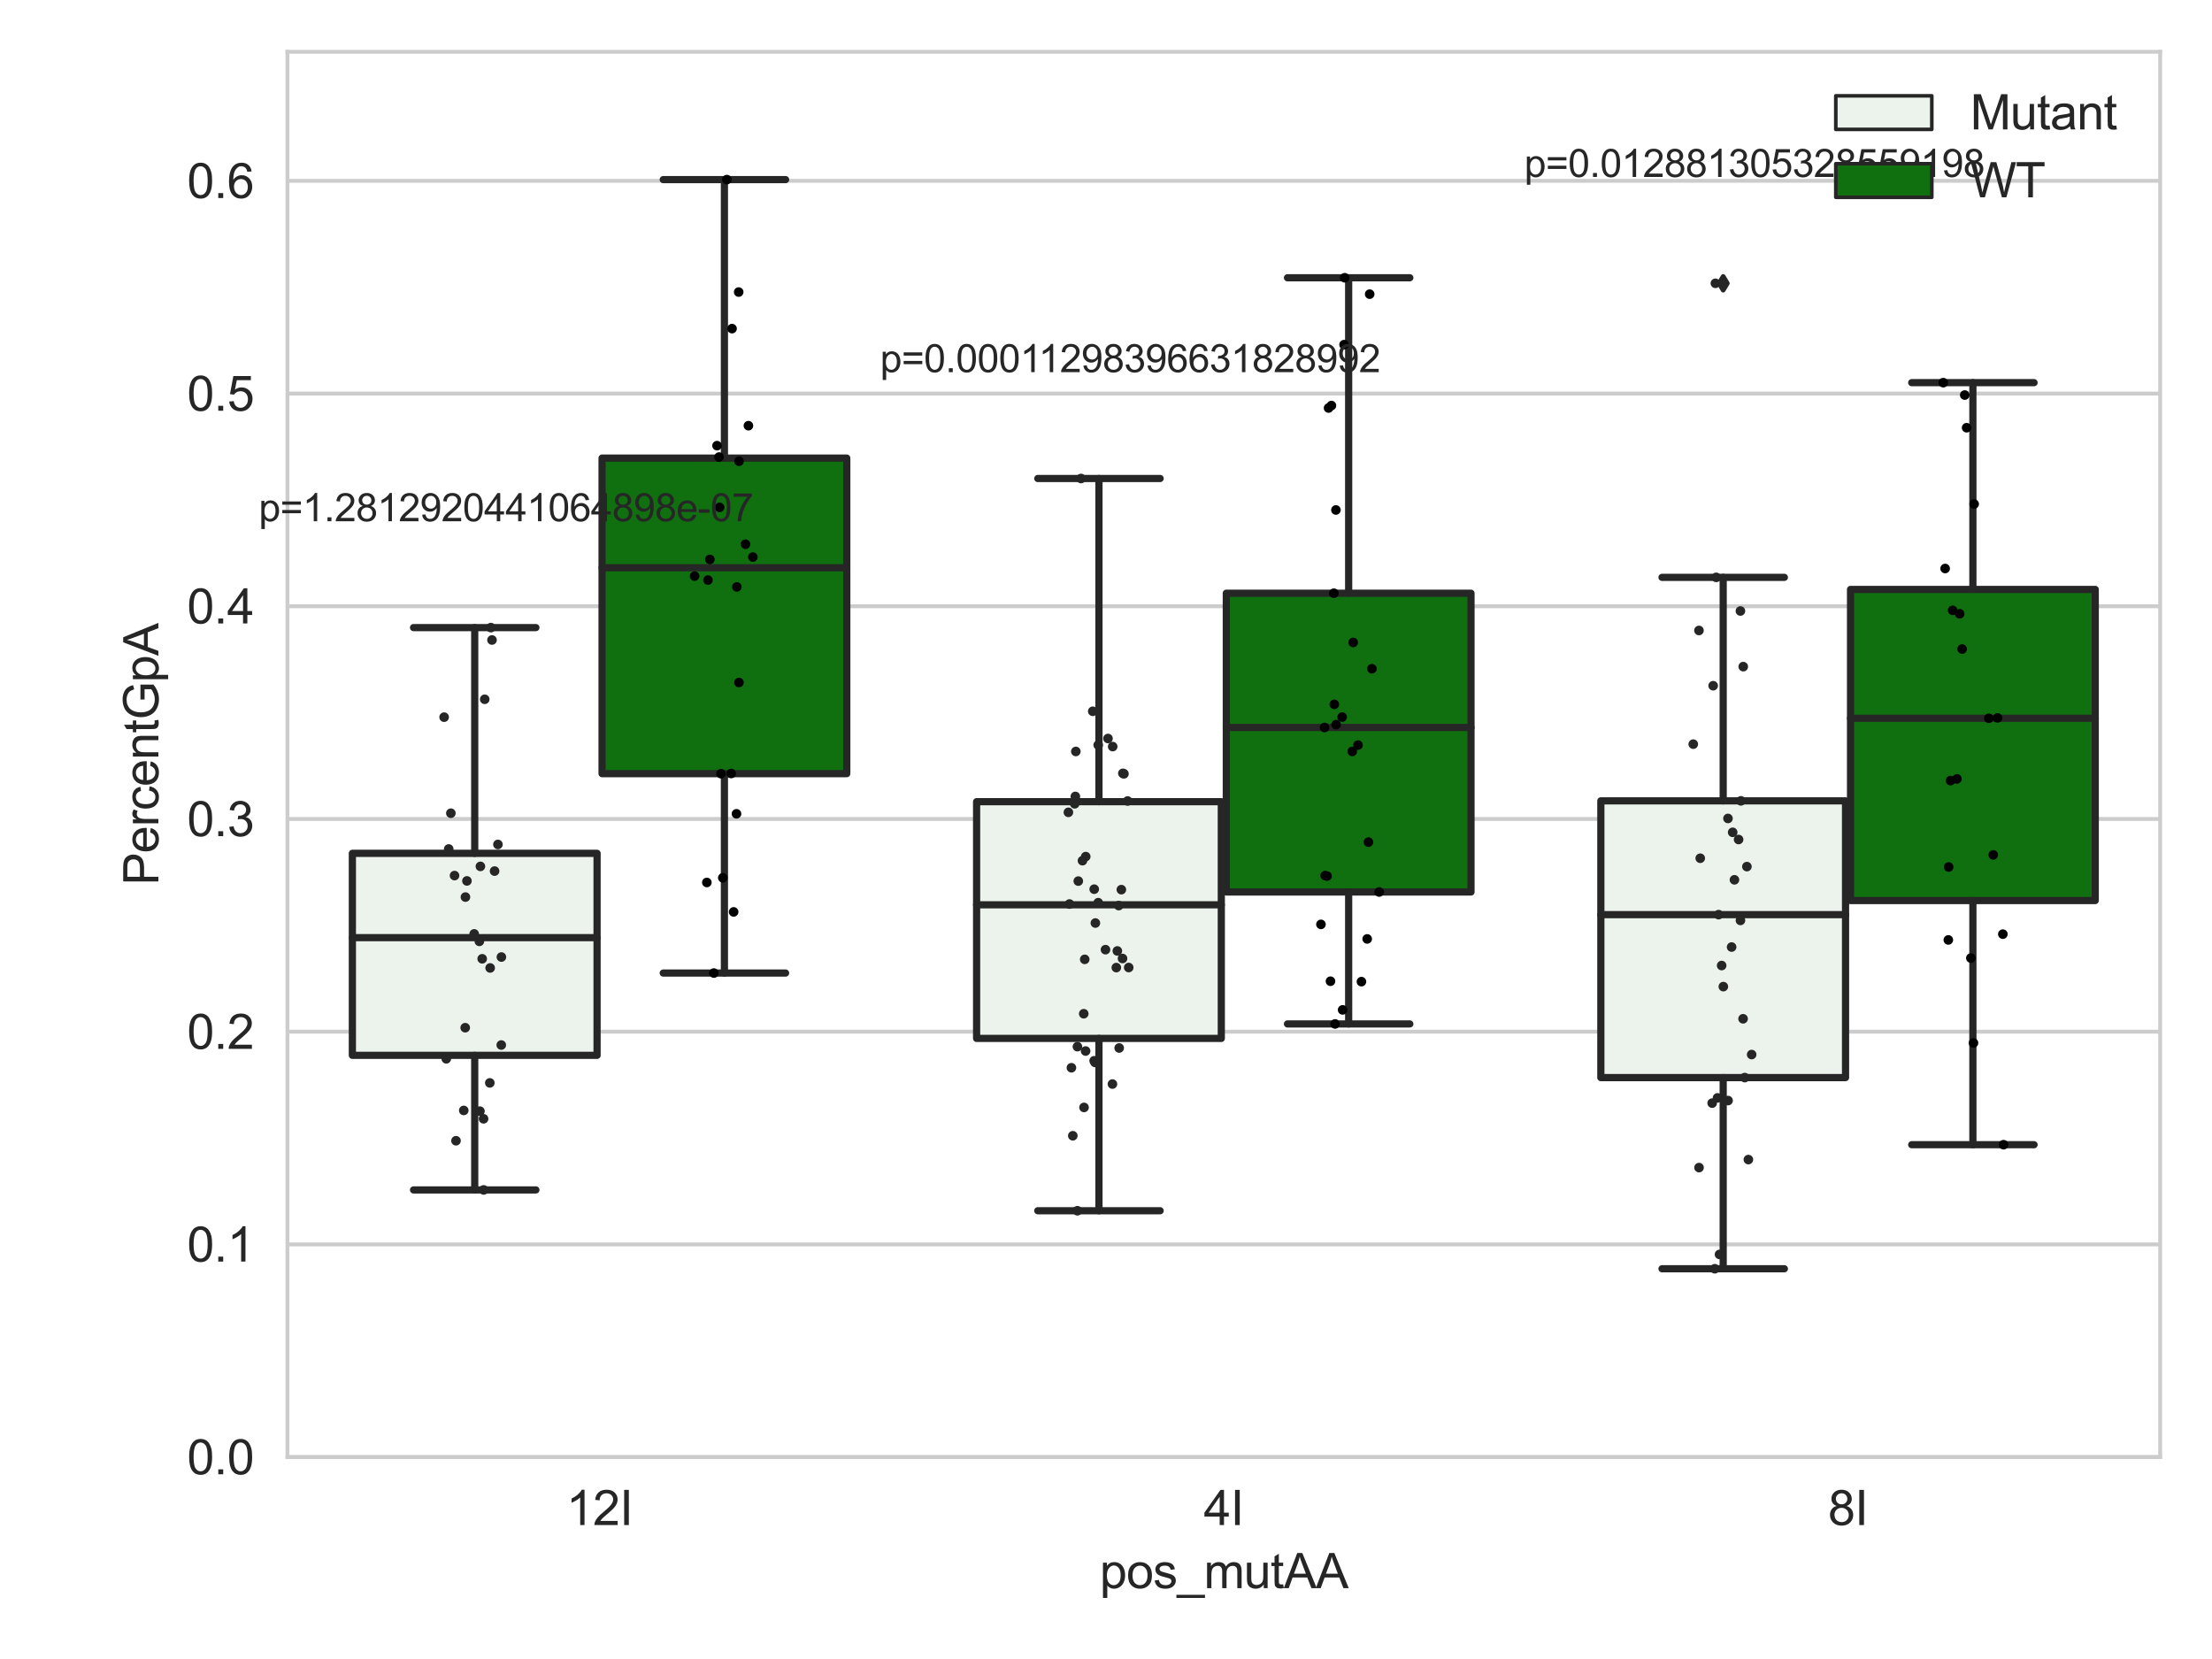 <?xml version="1.0" encoding="utf-8" standalone="no"?>
<!DOCTYPE svg PUBLIC "-//W3C//DTD SVG 1.1//EN"
  "http://www.w3.org/Graphics/SVG/1.1/DTD/svg11.dtd">
<svg xmlns:xlink="http://www.w3.org/1999/xlink" width="460.8pt" height="345.6pt" viewBox="0 0 460.8 345.6" xmlns="http://www.w3.org/2000/svg" version="1.1">
 <defs>
  <style type="text/css">*{stroke-linejoin: round; stroke-linecap: butt}</style>
 </defs>
 <g id="figure_1">
  <g id="patch_1">
   <path d="M 0 345.6 
L 460.8 345.6 
L 460.8 0 
L 0 0 
z
" style="fill: #ffffff"/>
  </g>
  <g id="axes_1">
   <g id="patch_2">
    <path d="M 59.881 303.539 
L 450 303.539 
L 450 10.8 
L 59.881 10.8 
z
" style="fill: #ffffff"/>
   </g>
   <g id="matplotlib.axis_1">
    <g id="xtick_1">
     <g id="text_1">
      <!-- 12I -->
      <g style="fill: #262626" transform="translate(117.951 317.697)scale(0.1 -0.1)">
       <defs>
        <path id="ArialMT-31" d="M 2384 0 
L 1822 0 
L 1822 3584 
Q 1619 3391 1289 3197 
Q 959 3003 697 2906 
L 697 3450 
Q 1169 3672 1522 3987 
Q 1875 4303 2022 4600 
L 2384 4600 
L 2384 0 
z
" transform="scale(0.016)"/>
        <path id="ArialMT-32" d="M 3222 541 
L 3222 0 
L 194 0 
Q 188 203 259 391 
Q 375 700 629 1000 
Q 884 1300 1366 1694 
Q 2113 2306 2375 2664 
Q 2638 3022 2638 3341 
Q 2638 3675 2398 3904 
Q 2159 4134 1775 4134 
Q 1369 4134 1125 3890 
Q 881 3647 878 3216 
L 300 3275 
Q 359 3922 746 4261 
Q 1134 4600 1788 4600 
Q 2447 4600 2831 4234 
Q 3216 3869 3216 3328 
Q 3216 3053 3103 2787 
Q 2991 2522 2730 2228 
Q 2469 1934 1863 1422 
Q 1356 997 1212 845 
Q 1069 694 975 541 
L 3222 541 
z
" transform="scale(0.016)"/>
        <path id="ArialMT-49" d="M 597 0 
L 597 4581 
L 1203 4581 
L 1203 0 
L 597 0 
z
" transform="scale(0.016)"/>
       </defs>
       <use xlink:href="#ArialMT-31"/>
       <use xlink:href="#ArialMT-32" x="55.615"/>
       <use xlink:href="#ArialMT-49" x="111.23"/>
      </g>
     </g>
    </g>
    <g id="xtick_2">
     <g id="text_2">
      <!-- 4I -->
      <g style="fill: #262626" transform="translate(250.771 317.697)scale(0.1 -0.1)">
       <defs>
        <path id="ArialMT-34" d="M 2069 0 
L 2069 1097 
L 81 1097 
L 81 1613 
L 2172 4581 
L 2631 4581 
L 2631 1613 
L 3250 1613 
L 3250 1097 
L 2631 1097 
L 2631 0 
L 2069 0 
z
M 2069 1613 
L 2069 3678 
L 634 1613 
L 2069 1613 
z
" transform="scale(0.016)"/>
       </defs>
       <use xlink:href="#ArialMT-34"/>
       <use xlink:href="#ArialMT-49" x="55.615"/>
      </g>
     </g>
    </g>
    <g id="xtick_3">
     <g id="text_3">
      <!-- 8I -->
      <g style="fill: #262626" transform="translate(380.811 317.697)scale(0.1 -0.1)">
       <defs>
        <path id="ArialMT-38" d="M 1131 2484 
Q 781 2613 612 2850 
Q 444 3088 444 3419 
Q 444 3919 803 4259 
Q 1163 4600 1759 4600 
Q 2359 4600 2725 4251 
Q 3091 3903 3091 3403 
Q 3091 3084 2923 2848 
Q 2756 2613 2416 2484 
Q 2838 2347 3058 2040 
Q 3278 1734 3278 1309 
Q 3278 722 2862 322 
Q 2447 -78 1769 -78 
Q 1091 -78 675 323 
Q 259 725 259 1325 
Q 259 1772 486 2073 
Q 713 2375 1131 2484 
z
M 1019 3438 
Q 1019 3113 1228 2906 
Q 1438 2700 1772 2700 
Q 2097 2700 2305 2904 
Q 2513 3109 2513 3406 
Q 2513 3716 2298 3927 
Q 2084 4138 1766 4138 
Q 1444 4138 1231 3931 
Q 1019 3725 1019 3438 
z
M 838 1322 
Q 838 1081 952 856 
Q 1066 631 1291 507 
Q 1516 384 1775 384 
Q 2178 384 2440 643 
Q 2703 903 2703 1303 
Q 2703 1709 2433 1975 
Q 2163 2241 1756 2241 
Q 1359 2241 1098 1978 
Q 838 1716 838 1322 
z
" transform="scale(0.016)"/>
       </defs>
       <use xlink:href="#ArialMT-38"/>
       <use xlink:href="#ArialMT-49" x="55.615"/>
      </g>
     </g>
    </g>
    <g id="text_4">
     <!-- pos_mutAA -->
     <g style="fill: #262626" transform="translate(229.095 330.842)scale(0.1 -0.1)">
      <defs>
       <path id="ArialMT-70" d="M 422 -1272 
L 422 3319 
L 934 3319 
L 934 2888 
Q 1116 3141 1344 3267 
Q 1572 3394 1897 3394 
Q 2322 3394 2647 3175 
Q 2972 2956 3137 2557 
Q 3303 2159 3303 1684 
Q 3303 1175 3120 767 
Q 2938 359 2589 142 
Q 2241 -75 1856 -75 
Q 1575 -75 1351 44 
Q 1128 163 984 344 
L 984 -1272 
L 422 -1272 
z
M 931 1641 
Q 931 1000 1190 694 
Q 1450 388 1819 388 
Q 2194 388 2461 705 
Q 2728 1022 2728 1688 
Q 2728 2322 2467 2637 
Q 2206 2953 1844 2953 
Q 1484 2953 1207 2617 
Q 931 2281 931 1641 
z
" transform="scale(0.016)"/>
       <path id="ArialMT-6f" d="M 213 1659 
Q 213 2581 725 3025 
Q 1153 3394 1769 3394 
Q 2453 3394 2887 2945 
Q 3322 2497 3322 1706 
Q 3322 1066 3130 698 
Q 2938 331 2570 128 
Q 2203 -75 1769 -75 
Q 1072 -75 642 372 
Q 213 819 213 1659 
z
M 791 1659 
Q 791 1022 1069 705 
Q 1347 388 1769 388 
Q 2188 388 2466 706 
Q 2744 1025 2744 1678 
Q 2744 2294 2464 2611 
Q 2184 2928 1769 2928 
Q 1347 2928 1069 2612 
Q 791 2297 791 1659 
z
" transform="scale(0.016)"/>
       <path id="ArialMT-73" d="M 197 991 
L 753 1078 
Q 800 744 1014 566 
Q 1228 388 1613 388 
Q 2000 388 2187 545 
Q 2375 703 2375 916 
Q 2375 1106 2209 1216 
Q 2094 1291 1634 1406 
Q 1016 1563 777 1677 
Q 538 1791 414 1992 
Q 291 2194 291 2438 
Q 291 2659 392 2848 
Q 494 3038 669 3163 
Q 800 3259 1026 3326 
Q 1253 3394 1513 3394 
Q 1903 3394 2198 3281 
Q 2494 3169 2634 2976 
Q 2775 2784 2828 2463 
L 2278 2388 
Q 2241 2644 2061 2787 
Q 1881 2931 1553 2931 
Q 1166 2931 1000 2803 
Q 834 2675 834 2503 
Q 834 2394 903 2306 
Q 972 2216 1119 2156 
Q 1203 2125 1616 2013 
Q 2213 1853 2448 1751 
Q 2684 1650 2818 1456 
Q 2953 1263 2953 975 
Q 2953 694 2789 445 
Q 2625 197 2315 61 
Q 2006 -75 1616 -75 
Q 969 -75 630 194 
Q 291 463 197 991 
z
" transform="scale(0.016)"/>
       <path id="ArialMT-5f" d="M -97 -1272 
L -97 -866 
L 3631 -866 
L 3631 -1272 
L -97 -1272 
z
" transform="scale(0.016)"/>
       <path id="ArialMT-6d" d="M 422 0 
L 422 3319 
L 925 3319 
L 925 2853 
Q 1081 3097 1340 3245 
Q 1600 3394 1931 3394 
Q 2300 3394 2536 3241 
Q 2772 3088 2869 2813 
Q 3263 3394 3894 3394 
Q 4388 3394 4653 3120 
Q 4919 2847 4919 2278 
L 4919 0 
L 4359 0 
L 4359 2091 
Q 4359 2428 4304 2576 
Q 4250 2725 4106 2815 
Q 3963 2906 3769 2906 
Q 3419 2906 3187 2673 
Q 2956 2441 2956 1928 
L 2956 0 
L 2394 0 
L 2394 2156 
Q 2394 2531 2256 2718 
Q 2119 2906 1806 2906 
Q 1569 2906 1367 2781 
Q 1166 2656 1075 2415 
Q 984 2175 984 1722 
L 984 0 
L 422 0 
z
" transform="scale(0.016)"/>
       <path id="ArialMT-75" d="M 2597 0 
L 2597 488 
Q 2209 -75 1544 -75 
Q 1250 -75 995 37 
Q 741 150 617 320 
Q 494 491 444 738 
Q 409 903 409 1263 
L 409 3319 
L 972 3319 
L 972 1478 
Q 972 1038 1006 884 
Q 1059 663 1231 536 
Q 1403 409 1656 409 
Q 1909 409 2131 539 
Q 2353 669 2445 892 
Q 2538 1116 2538 1541 
L 2538 3319 
L 3100 3319 
L 3100 0 
L 2597 0 
z
" transform="scale(0.016)"/>
       <path id="ArialMT-74" d="M 1650 503 
L 1731 6 
Q 1494 -44 1306 -44 
Q 1000 -44 831 53 
Q 663 150 594 308 
Q 525 466 525 972 
L 525 2881 
L 113 2881 
L 113 3319 
L 525 3319 
L 525 4141 
L 1084 4478 
L 1084 3319 
L 1650 3319 
L 1650 2881 
L 1084 2881 
L 1084 941 
Q 1084 700 1114 631 
Q 1144 563 1211 522 
Q 1278 481 1403 481 
Q 1497 481 1650 503 
z
" transform="scale(0.016)"/>
       <path id="ArialMT-41" d="M -9 0 
L 1750 4581 
L 2403 4581 
L 4278 0 
L 3588 0 
L 3053 1388 
L 1138 1388 
L 634 0 
L -9 0 
z
M 1313 1881 
L 2866 1881 
L 2388 3150 
Q 2169 3728 2063 4100 
Q 1975 3659 1816 3225 
L 1313 1881 
z
" transform="scale(0.016)"/>
      </defs>
      <use xlink:href="#ArialMT-70"/>
      <use xlink:href="#ArialMT-6f" x="55.615"/>
      <use xlink:href="#ArialMT-73" x="111.23"/>
      <use xlink:href="#ArialMT-5f" x="161.23"/>
      <use xlink:href="#ArialMT-6d" x="216.846"/>
      <use xlink:href="#ArialMT-75" x="300.146"/>
      <use xlink:href="#ArialMT-74" x="355.762"/>
      <use xlink:href="#ArialMT-41" x="383.545"/>
      <use xlink:href="#ArialMT-41" x="450.244"/>
     </g>
    </g>
   </g>
   <g id="matplotlib.axis_2">
    <g id="ytick_1">
     <g id="line2d_1">
      <path d="M 59.881 303.539 
L 450 303.539 
" clip-path="url(#pcda2662ccc)" style="fill: none; stroke: #cccccc; stroke-width: 0.8; stroke-linecap: round"/>
     </g>
     <g id="text_5">
      <!-- 0.0 -->
      <g style="fill: #262626" transform="translate(38.981 307.118)scale(0.1 -0.1)">
       <defs>
        <path id="ArialMT-30" d="M 266 2259 
Q 266 3072 433 3567 
Q 600 4063 929 4331 
Q 1259 4600 1759 4600 
Q 2128 4600 2406 4451 
Q 2684 4303 2865 4023 
Q 3047 3744 3150 3342 
Q 3253 2941 3253 2259 
Q 3253 1453 3087 958 
Q 2922 463 2592 192 
Q 2263 -78 1759 -78 
Q 1097 -78 719 397 
Q 266 969 266 2259 
z
M 844 2259 
Q 844 1131 1108 757 
Q 1372 384 1759 384 
Q 2147 384 2411 759 
Q 2675 1134 2675 2259 
Q 2675 3391 2411 3762 
Q 2147 4134 1753 4134 
Q 1366 4134 1134 3806 
Q 844 3388 844 2259 
z
" transform="scale(0.016)"/>
        <path id="ArialMT-2e" d="M 581 0 
L 581 641 
L 1222 641 
L 1222 0 
L 581 0 
z
" transform="scale(0.016)"/>
       </defs>
       <use xlink:href="#ArialMT-30"/>
       <use xlink:href="#ArialMT-2e" x="55.615"/>
       <use xlink:href="#ArialMT-30" x="83.398"/>
      </g>
     </g>
    </g>
    <g id="ytick_2">
     <g id="line2d_2">
      <path d="M 59.881 259.228 
L 450 259.228 
" clip-path="url(#pcda2662ccc)" style="fill: none; stroke: #cccccc; stroke-width: 0.8; stroke-linecap: round"/>
     </g>
     <g id="text_6">
      <!-- 0.1 -->
      <g style="fill: #262626" transform="translate(38.981 262.807)scale(0.1 -0.1)">
       <use xlink:href="#ArialMT-30"/>
       <use xlink:href="#ArialMT-2e" x="55.615"/>
       <use xlink:href="#ArialMT-31" x="83.398"/>
      </g>
     </g>
    </g>
    <g id="ytick_3">
     <g id="line2d_3">
      <path d="M 59.881 214.917 
L 450 214.917 
" clip-path="url(#pcda2662ccc)" style="fill: none; stroke: #cccccc; stroke-width: 0.8; stroke-linecap: round"/>
     </g>
     <g id="text_7">
      <!-- 0.2 -->
      <g style="fill: #262626" transform="translate(38.981 218.496)scale(0.1 -0.1)">
       <use xlink:href="#ArialMT-30"/>
       <use xlink:href="#ArialMT-2e" x="55.615"/>
       <use xlink:href="#ArialMT-32" x="83.398"/>
      </g>
     </g>
    </g>
    <g id="ytick_4">
     <g id="line2d_4">
      <path d="M 59.881 170.606 
L 450 170.606 
" clip-path="url(#pcda2662ccc)" style="fill: none; stroke: #cccccc; stroke-width: 0.8; stroke-linecap: round"/>
     </g>
     <g id="text_8">
      <!-- 0.3 -->
      <g style="fill: #262626" transform="translate(38.981 174.185)scale(0.1 -0.1)">
       <defs>
        <path id="ArialMT-33" d="M 269 1209 
L 831 1284 
Q 928 806 1161 595 
Q 1394 384 1728 384 
Q 2125 384 2398 659 
Q 2672 934 2672 1341 
Q 2672 1728 2419 1979 
Q 2166 2231 1775 2231 
Q 1616 2231 1378 2169 
L 1441 2663 
Q 1497 2656 1531 2656 
Q 1891 2656 2178 2843 
Q 2466 3031 2466 3422 
Q 2466 3731 2256 3934 
Q 2047 4138 1716 4138 
Q 1388 4138 1169 3931 
Q 950 3725 888 3313 
L 325 3413 
Q 428 3978 793 4289 
Q 1159 4600 1703 4600 
Q 2078 4600 2393 4439 
Q 2709 4278 2876 4000 
Q 3044 3722 3044 3409 
Q 3044 3113 2884 2869 
Q 2725 2625 2413 2481 
Q 2819 2388 3044 2092 
Q 3269 1797 3269 1353 
Q 3269 753 2831 336 
Q 2394 -81 1725 -81 
Q 1122 -81 723 278 
Q 325 638 269 1209 
z
" transform="scale(0.016)"/>
       </defs>
       <use xlink:href="#ArialMT-30"/>
       <use xlink:href="#ArialMT-2e" x="55.615"/>
       <use xlink:href="#ArialMT-33" x="83.398"/>
      </g>
     </g>
    </g>
    <g id="ytick_5">
     <g id="line2d_5">
      <path d="M 59.881 126.296 
L 450 126.296 
" clip-path="url(#pcda2662ccc)" style="fill: none; stroke: #cccccc; stroke-width: 0.8; stroke-linecap: round"/>
     </g>
     <g id="text_9">
      <!-- 0.4 -->
      <g style="fill: #262626" transform="translate(38.981 129.875)scale(0.1 -0.1)">
       <use xlink:href="#ArialMT-30"/>
       <use xlink:href="#ArialMT-2e" x="55.615"/>
       <use xlink:href="#ArialMT-34" x="83.398"/>
      </g>
     </g>
    </g>
    <g id="ytick_6">
     <g id="line2d_6">
      <path d="M 59.881 81.985 
L 450 81.985 
" clip-path="url(#pcda2662ccc)" style="fill: none; stroke: #cccccc; stroke-width: 0.8; stroke-linecap: round"/>
     </g>
     <g id="text_10">
      <!-- 0.5 -->
      <g style="fill: #262626" transform="translate(38.981 85.564)scale(0.1 -0.1)">
       <defs>
        <path id="ArialMT-35" d="M 266 1200 
L 856 1250 
Q 922 819 1161 601 
Q 1400 384 1738 384 
Q 2144 384 2425 690 
Q 2706 997 2706 1503 
Q 2706 1984 2436 2262 
Q 2166 2541 1728 2541 
Q 1456 2541 1237 2417 
Q 1019 2294 894 2097 
L 366 2166 
L 809 4519 
L 3088 4519 
L 3088 3981 
L 1259 3981 
L 1013 2750 
Q 1425 3038 1878 3038 
Q 2478 3038 2890 2622 
Q 3303 2206 3303 1553 
Q 3303 931 2941 478 
Q 2500 -78 1738 -78 
Q 1113 -78 717 272 
Q 322 622 266 1200 
z
" transform="scale(0.016)"/>
       </defs>
       <use xlink:href="#ArialMT-30"/>
       <use xlink:href="#ArialMT-2e" x="55.615"/>
       <use xlink:href="#ArialMT-35" x="83.398"/>
      </g>
     </g>
    </g>
    <g id="ytick_7">
     <g id="line2d_7">
      <path d="M 59.881 37.674 
L 450 37.674 
" clip-path="url(#pcda2662ccc)" style="fill: none; stroke: #cccccc; stroke-width: 0.8; stroke-linecap: round"/>
     </g>
     <g id="text_11">
      <!-- 0.6 -->
      <g style="fill: #262626" transform="translate(38.981 41.253)scale(0.1 -0.1)">
       <defs>
        <path id="ArialMT-36" d="M 3184 3459 
L 2625 3416 
Q 2550 3747 2413 3897 
Q 2184 4138 1850 4138 
Q 1581 4138 1378 3988 
Q 1113 3794 959 3422 
Q 806 3050 800 2363 
Q 1003 2672 1297 2822 
Q 1591 2972 1913 2972 
Q 2475 2972 2870 2558 
Q 3266 2144 3266 1488 
Q 3266 1056 3080 686 
Q 2894 316 2569 119 
Q 2244 -78 1831 -78 
Q 1128 -78 684 439 
Q 241 956 241 2144 
Q 241 3472 731 4075 
Q 1159 4600 1884 4600 
Q 2425 4600 2770 4297 
Q 3116 3994 3184 3459 
z
M 888 1484 
Q 888 1194 1011 928 
Q 1134 663 1356 523 
Q 1578 384 1822 384 
Q 2178 384 2434 671 
Q 2691 959 2691 1453 
Q 2691 1928 2437 2201 
Q 2184 2475 1800 2475 
Q 1419 2475 1153 2201 
Q 888 1928 888 1484 
z
" transform="scale(0.016)"/>
       </defs>
       <use xlink:href="#ArialMT-30"/>
       <use xlink:href="#ArialMT-2e" x="55.615"/>
       <use xlink:href="#ArialMT-36" x="83.398"/>
      </g>
     </g>
    </g>
    <g id="text_12">
     <!-- PercentGpA -->
     <g style="fill: #262626" transform="translate(32.994 184.405)rotate(-90)scale(0.1 -0.1)">
      <defs>
       <path id="ArialMT-50" d="M 494 0 
L 494 4581 
L 2222 4581 
Q 2678 4581 2919 4538 
Q 3256 4481 3484 4323 
Q 3713 4166 3852 3881 
Q 3991 3597 3991 3256 
Q 3991 2672 3619 2267 
Q 3247 1863 2275 1863 
L 1100 1863 
L 1100 0 
L 494 0 
z
M 1100 2403 
L 2284 2403 
Q 2872 2403 3119 2622 
Q 3366 2841 3366 3238 
Q 3366 3525 3220 3729 
Q 3075 3934 2838 4000 
Q 2684 4041 2272 4041 
L 1100 4041 
L 1100 2403 
z
" transform="scale(0.016)"/>
       <path id="ArialMT-65" d="M 2694 1069 
L 3275 997 
Q 3138 488 2766 206 
Q 2394 -75 1816 -75 
Q 1088 -75 661 373 
Q 234 822 234 1631 
Q 234 2469 665 2931 
Q 1097 3394 1784 3394 
Q 2450 3394 2872 2941 
Q 3294 2488 3294 1666 
Q 3294 1616 3291 1516 
L 816 1516 
Q 847 969 1125 678 
Q 1403 388 1819 388 
Q 2128 388 2347 550 
Q 2566 713 2694 1069 
z
M 847 1978 
L 2700 1978 
Q 2663 2397 2488 2606 
Q 2219 2931 1791 2931 
Q 1403 2931 1139 2672 
Q 875 2413 847 1978 
z
" transform="scale(0.016)"/>
       <path id="ArialMT-72" d="M 416 0 
L 416 3319 
L 922 3319 
L 922 2816 
Q 1116 3169 1280 3281 
Q 1444 3394 1641 3394 
Q 1925 3394 2219 3213 
L 2025 2691 
Q 1819 2813 1613 2813 
Q 1428 2813 1281 2702 
Q 1134 2591 1072 2394 
Q 978 2094 978 1738 
L 978 0 
L 416 0 
z
" transform="scale(0.016)"/>
       <path id="ArialMT-63" d="M 2588 1216 
L 3141 1144 
Q 3050 572 2676 248 
Q 2303 -75 1759 -75 
Q 1078 -75 664 370 
Q 250 816 250 1647 
Q 250 2184 428 2587 
Q 606 2991 970 3192 
Q 1334 3394 1763 3394 
Q 2303 3394 2647 3120 
Q 2991 2847 3088 2344 
L 2541 2259 
Q 2463 2594 2264 2762 
Q 2066 2931 1784 2931 
Q 1359 2931 1093 2626 
Q 828 2322 828 1663 
Q 828 994 1084 691 
Q 1341 388 1753 388 
Q 2084 388 2306 591 
Q 2528 794 2588 1216 
z
" transform="scale(0.016)"/>
       <path id="ArialMT-6e" d="M 422 0 
L 422 3319 
L 928 3319 
L 928 2847 
Q 1294 3394 1984 3394 
Q 2284 3394 2536 3286 
Q 2788 3178 2913 3003 
Q 3038 2828 3088 2588 
Q 3119 2431 3119 2041 
L 3119 0 
L 2556 0 
L 2556 2019 
Q 2556 2363 2490 2533 
Q 2425 2703 2258 2804 
Q 2091 2906 1866 2906 
Q 1506 2906 1245 2678 
Q 984 2450 984 1813 
L 984 0 
L 422 0 
z
" transform="scale(0.016)"/>
       <path id="ArialMT-47" d="M 2638 1797 
L 2638 2334 
L 4578 2338 
L 4578 638 
Q 4131 281 3656 101 
Q 3181 -78 2681 -78 
Q 2006 -78 1454 211 
Q 903 500 622 1047 
Q 341 1594 341 2269 
Q 341 2938 620 3517 
Q 900 4097 1425 4378 
Q 1950 4659 2634 4659 
Q 3131 4659 3532 4498 
Q 3934 4338 4162 4050 
Q 4391 3763 4509 3300 
L 3963 3150 
Q 3859 3500 3706 3700 
Q 3553 3900 3268 4020 
Q 2984 4141 2638 4141 
Q 2222 4141 1919 4014 
Q 1616 3888 1430 3681 
Q 1244 3475 1141 3228 
Q 966 2803 966 2306 
Q 966 1694 1177 1281 
Q 1388 869 1791 669 
Q 2194 469 2647 469 
Q 3041 469 3416 620 
Q 3791 772 3984 944 
L 3984 1797 
L 2638 1797 
z
" transform="scale(0.016)"/>
      </defs>
      <use xlink:href="#ArialMT-50"/>
      <use xlink:href="#ArialMT-65" x="66.699"/>
      <use xlink:href="#ArialMT-72" x="122.314"/>
      <use xlink:href="#ArialMT-63" x="155.615"/>
      <use xlink:href="#ArialMT-65" x="205.615"/>
      <use xlink:href="#ArialMT-6e" x="261.23"/>
      <use xlink:href="#ArialMT-74" x="316.846"/>
      <use xlink:href="#ArialMT-47" x="344.629"/>
      <use xlink:href="#ArialMT-70" x="422.412"/>
      <use xlink:href="#ArialMT-41" x="478.027"/>
     </g>
    </g>
   </g>
   <g id="patch_3">
    <path d="M 73.405 219.849 
L 124.381 219.849 
L 124.381 177.764 
L 73.405 177.764 
L 73.405 219.849 
z
" clip-path="url(#pcda2662ccc)" style="fill: #ecf2ec; stroke: #262626; stroke-width: 1.5; stroke-linejoin: miter"/>
   </g>
   <g id="patch_4">
    <path d="M 125.421 161.164 
L 176.397 161.164 
L 176.397 95.43 
L 125.421 95.43 
L 125.421 161.164 
z
" clip-path="url(#pcda2662ccc)" style="fill: #107010; stroke: #262626; stroke-width: 1.5; stroke-linejoin: miter"/>
   </g>
   <g id="patch_5">
    <path d="M 203.445 216.323 
L 254.42 216.323 
L 254.42 167.005 
L 203.445 167.005 
L 203.445 216.323 
z
" clip-path="url(#pcda2662ccc)" style="fill: #ecf2ec; stroke: #262626; stroke-width: 1.5; stroke-linejoin: miter"/>
   </g>
   <g id="patch_6">
    <path d="M 255.461 185.82 
L 306.436 185.82 
L 306.436 123.577 
L 255.461 123.577 
L 255.461 185.82 
z
" clip-path="url(#pcda2662ccc)" style="fill: #107010; stroke: #262626; stroke-width: 1.5; stroke-linejoin: miter"/>
   </g>
   <g id="patch_7">
    <path d="M 333.485 224.483 
L 384.46 224.483 
L 384.46 166.832 
L 333.485 166.832 
L 333.485 224.483 
z
" clip-path="url(#pcda2662ccc)" style="fill: #ecf2ec; stroke: #262626; stroke-width: 1.5; stroke-linejoin: miter"/>
   </g>
   <g id="patch_8">
    <path d="M 385.5 187.606 
L 436.476 187.606 
L 436.476 122.79 
L 385.5 122.79 
L 385.5 187.606 
z
" clip-path="url(#pcda2662ccc)" style="fill: #107010; stroke: #262626; stroke-width: 1.5; stroke-linejoin: miter"/>
   </g>
   <g id="patch_9">
    <path d="M 124.901 303.539 
L 124.901 303.539 
L 124.901 303.539 
L 124.901 303.539 
z
" clip-path="url(#pcda2662ccc)" style="fill: #ecf2ec; stroke: #262626; stroke-width: 0.75; stroke-linejoin: miter"/>
   </g>
   <g id="patch_10">
    <path d="M 124.901 303.539 
L 124.901 303.539 
L 124.901 303.539 
L 124.901 303.539 
z
" clip-path="url(#pcda2662ccc)" style="fill: #107010; stroke: #262626; stroke-width: 0.75; stroke-linejoin: miter"/>
   </g>
   <g id="PathCollection_1"/>
   <g id="PathCollection_2"/>
   <g id="line2d_8">
    <path d="M 98.893 219.849 
L 98.893 247.881 
" clip-path="url(#pcda2662ccc)" style="fill: none; stroke: #262626; stroke-width: 1.5; stroke-linecap: round"/>
   </g>
   <g id="line2d_9">
    <path d="M 98.893 177.764 
L 98.893 130.74 
" clip-path="url(#pcda2662ccc)" style="fill: none; stroke: #262626; stroke-width: 1.5; stroke-linecap: round"/>
   </g>
   <g id="line2d_10">
    <path d="M 86.149 247.881 
L 111.637 247.881 
" clip-path="url(#pcda2662ccc)" style="fill: none; stroke: #262626; stroke-width: 1.5; stroke-linecap: round"/>
   </g>
   <g id="line2d_11">
    <path d="M 86.149 130.74 
L 111.637 130.74 
" clip-path="url(#pcda2662ccc)" style="fill: none; stroke: #262626; stroke-width: 1.5; stroke-linecap: round"/>
   </g>
   <g id="line2d_12"/>
   <g id="line2d_13">
    <path d="M 150.909 161.164 
L 150.909 202.705 
" clip-path="url(#pcda2662ccc)" style="fill: none; stroke: #262626; stroke-width: 1.5; stroke-linecap: round"/>
   </g>
   <g id="line2d_14">
    <path d="M 150.909 95.43 
L 150.909 37.413 
" clip-path="url(#pcda2662ccc)" style="fill: none; stroke: #262626; stroke-width: 1.5; stroke-linecap: round"/>
   </g>
   <g id="line2d_15">
    <path d="M 138.165 202.705 
L 163.653 202.705 
" clip-path="url(#pcda2662ccc)" style="fill: none; stroke: #262626; stroke-width: 1.5; stroke-linecap: round"/>
   </g>
   <g id="line2d_16">
    <path d="M 138.165 37.413 
L 163.653 37.413 
" clip-path="url(#pcda2662ccc)" style="fill: none; stroke: #262626; stroke-width: 1.5; stroke-linecap: round"/>
   </g>
   <g id="line2d_17"/>
   <g id="line2d_18">
    <path d="M 228.933 216.323 
L 228.933 252.22 
" clip-path="url(#pcda2662ccc)" style="fill: none; stroke: #262626; stroke-width: 1.5; stroke-linecap: round"/>
   </g>
   <g id="line2d_19">
    <path d="M 228.933 167.005 
L 228.933 99.681 
" clip-path="url(#pcda2662ccc)" style="fill: none; stroke: #262626; stroke-width: 1.5; stroke-linecap: round"/>
   </g>
   <g id="line2d_20">
    <path d="M 216.189 252.22 
L 241.677 252.22 
" clip-path="url(#pcda2662ccc)" style="fill: none; stroke: #262626; stroke-width: 1.5; stroke-linecap: round"/>
   </g>
   <g id="line2d_21">
    <path d="M 216.189 99.681 
L 241.677 99.681 
" clip-path="url(#pcda2662ccc)" style="fill: none; stroke: #262626; stroke-width: 1.5; stroke-linecap: round"/>
   </g>
   <g id="line2d_22"/>
   <g id="line2d_23">
    <path d="M 280.949 185.82 
L 280.949 213.304 
" clip-path="url(#pcda2662ccc)" style="fill: none; stroke: #262626; stroke-width: 1.5; stroke-linecap: round"/>
   </g>
   <g id="line2d_24">
    <path d="M 280.949 123.577 
L 280.949 57.862 
" clip-path="url(#pcda2662ccc)" style="fill: none; stroke: #262626; stroke-width: 1.5; stroke-linecap: round"/>
   </g>
   <g id="line2d_25">
    <path d="M 268.205 213.304 
L 293.692 213.304 
" clip-path="url(#pcda2662ccc)" style="fill: none; stroke: #262626; stroke-width: 1.5; stroke-linecap: round"/>
   </g>
   <g id="line2d_26">
    <path d="M 268.205 57.862 
L 293.692 57.862 
" clip-path="url(#pcda2662ccc)" style="fill: none; stroke: #262626; stroke-width: 1.5; stroke-linecap: round"/>
   </g>
   <g id="line2d_27"/>
   <g id="line2d_28">
    <path d="M 358.972 224.483 
L 358.972 264.305 
" clip-path="url(#pcda2662ccc)" style="fill: none; stroke: #262626; stroke-width: 1.5; stroke-linecap: round"/>
   </g>
   <g id="line2d_29">
    <path d="M 358.972 166.832 
L 358.972 120.275 
" clip-path="url(#pcda2662ccc)" style="fill: none; stroke: #262626; stroke-width: 1.5; stroke-linecap: round"/>
   </g>
   <g id="line2d_30">
    <path d="M 346.228 264.305 
L 371.716 264.305 
" clip-path="url(#pcda2662ccc)" style="fill: none; stroke: #262626; stroke-width: 1.5; stroke-linecap: round"/>
   </g>
   <g id="line2d_31">
    <path d="M 346.228 120.275 
L 371.716 120.275 
" clip-path="url(#pcda2662ccc)" style="fill: none; stroke: #262626; stroke-width: 1.5; stroke-linecap: round"/>
   </g>
   <g id="line2d_32">
    <defs>
     <path id="m0daa26de6a" d="M -0 1.414 
L 0.849 0 
L 0 -1.414 
L -0.849 -0 
z
" style="stroke: #262626; stroke-linejoin: miter"/>
    </defs>
    <g clip-path="url(#pcda2662ccc)">
     <use xlink:href="#m0daa26de6a" x="358.972" y="59.017" style="fill: #262626; stroke: #262626; stroke-linejoin: miter"/>
    </g>
   </g>
   <g id="line2d_33">
    <path d="M 410.988 187.606 
L 410.988 238.466 
" clip-path="url(#pcda2662ccc)" style="fill: none; stroke: #262626; stroke-width: 1.5; stroke-linecap: round"/>
   </g>
   <g id="line2d_34">
    <path d="M 410.988 122.79 
L 410.988 79.714 
" clip-path="url(#pcda2662ccc)" style="fill: none; stroke: #262626; stroke-width: 1.5; stroke-linecap: round"/>
   </g>
   <g id="line2d_35">
    <path d="M 398.244 238.466 
L 423.732 238.466 
" clip-path="url(#pcda2662ccc)" style="fill: none; stroke: #262626; stroke-width: 1.5; stroke-linecap: round"/>
   </g>
   <g id="line2d_36">
    <path d="M 398.244 79.714 
L 423.732 79.714 
" clip-path="url(#pcda2662ccc)" style="fill: none; stroke: #262626; stroke-width: 1.5; stroke-linecap: round"/>
   </g>
   <g id="line2d_37"/>
   <g id="line2d_38">
    <path d="M 73.405 195.326 
L 124.381 195.326 
" clip-path="url(#pcda2662ccc)" style="fill: none; stroke: #262626; stroke-width: 1.5; stroke-linecap: round"/>
   </g>
   <g id="line2d_39">
    <path d="M 125.421 118.276 
L 176.397 118.276 
" clip-path="url(#pcda2662ccc)" style="fill: none; stroke: #262626; stroke-width: 1.5; stroke-linecap: round"/>
   </g>
   <g id="line2d_40">
    <path d="M 203.445 188.485 
L 254.42 188.485 
" clip-path="url(#pcda2662ccc)" style="fill: none; stroke: #262626; stroke-width: 1.5; stroke-linecap: round"/>
   </g>
   <g id="line2d_41">
    <path d="M 255.461 151.552 
L 306.436 151.552 
" clip-path="url(#pcda2662ccc)" style="fill: none; stroke: #262626; stroke-width: 1.5; stroke-linecap: round"/>
   </g>
   <g id="line2d_42">
    <path d="M 333.485 190.537 
L 384.46 190.537 
" clip-path="url(#pcda2662ccc)" style="fill: none; stroke: #262626; stroke-width: 1.5; stroke-linecap: round"/>
   </g>
   <g id="line2d_43">
    <path d="M 385.5 149.633 
L 436.476 149.633 
" clip-path="url(#pcda2662ccc)" style="fill: none; stroke: #262626; stroke-width: 1.5; stroke-linecap: round"/>
   </g>
   <g id="patch_11">
    <path d="M 59.881 303.539 
L 59.881 10.8 
" style="fill: none; stroke: #cccccc; stroke-width: 0.8; stroke-linejoin: miter; stroke-linecap: square"/>
   </g>
   <g id="patch_12">
    <path d="M 450 303.539 
L 450 10.8 
" style="fill: none; stroke: #cccccc; stroke-width: 0.8; stroke-linejoin: miter; stroke-linecap: square"/>
   </g>
   <g id="patch_13">
    <path d="M 59.881 303.539 
L 450 303.539 
" style="fill: none; stroke: #cccccc; stroke-width: 0.8; stroke-linejoin: miter; stroke-linecap: square"/>
   </g>
   <g id="patch_14">
    <path d="M 59.881 10.8 
L 450 10.8 
" style="fill: none; stroke: #cccccc; stroke-width: 0.8; stroke-linejoin: miter; stroke-linecap: square"/>
   </g>
   <g id="PathCollection_3">
    <defs>
     <path id="C0_0_dad87e77eb" d="M 0 1 
C 0.265 1 0.52 0.895 0.707 0.707 
C 0.895 0.52 1 0.265 1 -0 
C 1 -0.265 0.895 -0.52 0.707 -0.707 
C 0.52 -0.895 0.265 -1 0 -1 
C -0.265 -1 -0.52 -0.895 -0.707 -0.707 
C -0.895 -0.52 -1 -0.265 -1 0 
C -1 0.265 -0.895 0.52 -0.707 0.707 
C -0.52 0.895 -0.265 1 0 1 
z
"/>
    </defs>
    <g clip-path="url(#pcda2662ccc)">
     <use xlink:href="#C0_0_dad87e77eb" x="97.271" y="183.511" style="fill: #262626"/>
    </g>
    <g clip-path="url(#pcda2662ccc)">
     <use xlink:href="#C0_0_dad87e77eb" x="92.519" y="149.397" style="fill: #262626"/>
    </g>
    <g clip-path="url(#pcda2662ccc)">
     <use xlink:href="#C0_0_dad87e77eb" x="104.425" y="217.697" style="fill: #262626"/>
    </g>
    <g clip-path="url(#pcda2662ccc)">
     <use xlink:href="#C0_0_dad87e77eb" x="100.452" y="199.734" style="fill: #262626"/>
    </g>
    <g clip-path="url(#pcda2662ccc)">
     <use xlink:href="#C0_0_dad87e77eb" x="99.862" y="196.103" style="fill: #262626"/>
    </g>
    <g clip-path="url(#pcda2662ccc)">
     <use xlink:href="#C0_0_dad87e77eb" x="96.912" y="214.091" style="fill: #262626"/>
    </g>
    <g clip-path="url(#pcda2662ccc)">
     <use xlink:href="#C0_0_dad87e77eb" x="100.976" y="145.675" style="fill: #262626"/>
    </g>
    <g clip-path="url(#pcda2662ccc)">
     <use xlink:href="#C0_0_dad87e77eb" x="94.689" y="182.4" style="fill: #262626"/>
    </g>
    <g clip-path="url(#pcda2662ccc)">
     <use xlink:href="#C0_0_dad87e77eb" x="103.031" y="181.464" style="fill: #262626"/>
    </g>
    <g clip-path="url(#pcda2662ccc)">
     <use xlink:href="#C0_0_dad87e77eb" x="100.754" y="247.881" style="fill: #262626"/>
    </g>
    <g clip-path="url(#pcda2662ccc)">
     <use xlink:href="#C0_0_dad87e77eb" x="93.921" y="169.408" style="fill: #262626"/>
    </g>
    <g clip-path="url(#pcda2662ccc)">
     <use xlink:href="#C0_0_dad87e77eb" x="100.077" y="180.485" style="fill: #262626"/>
    </g>
    <g clip-path="url(#pcda2662ccc)">
     <use xlink:href="#C0_0_dad87e77eb" x="102.036" y="225.586" style="fill: #262626"/>
    </g>
    <g clip-path="url(#pcda2662ccc)">
     <use xlink:href="#C0_0_dad87e77eb" x="98.782" y="194.548" style="fill: #262626"/>
    </g>
    <g clip-path="url(#pcda2662ccc)">
     <use xlink:href="#C0_0_dad87e77eb" x="102.261" y="130.74" style="fill: #262626"/>
    </g>
    <g clip-path="url(#pcda2662ccc)">
     <use xlink:href="#C0_0_dad87e77eb" x="104.451" y="199.369" style="fill: #262626"/>
    </g>
    <g clip-path="url(#pcda2662ccc)">
     <use xlink:href="#C0_0_dad87e77eb" x="99.977" y="231.473" style="fill: #262626"/>
    </g>
    <g clip-path="url(#pcda2662ccc)">
     <use xlink:href="#C0_0_dad87e77eb" x="96.61" y="231.323" style="fill: #262626"/>
    </g>
    <g clip-path="url(#pcda2662ccc)">
     <use xlink:href="#C0_0_dad87e77eb" x="93.478" y="176.857" style="fill: #262626"/>
    </g>
    <g clip-path="url(#pcda2662ccc)">
     <use xlink:href="#C0_0_dad87e77eb" x="103.728" y="175.915" style="fill: #262626"/>
    </g>
    <g clip-path="url(#pcda2662ccc)">
     <use xlink:href="#C0_0_dad87e77eb" x="96.96" y="186.875" style="fill: #262626"/>
    </g>
    <g clip-path="url(#pcda2662ccc)">
     <use xlink:href="#C0_0_dad87e77eb" x="94.996" y="237.636" style="fill: #262626"/>
    </g>
    <g clip-path="url(#pcda2662ccc)">
     <use xlink:href="#C0_0_dad87e77eb" x="100.737" y="233.064" style="fill: #262626"/>
    </g>
    <g clip-path="url(#pcda2662ccc)">
     <use xlink:href="#C0_0_dad87e77eb" x="92.969" y="220.567" style="fill: #262626"/>
    </g>
    <g clip-path="url(#pcda2662ccc)">
     <use xlink:href="#C0_0_dad87e77eb" x="102.107" y="201.642" style="fill: #262626"/>
    </g>
    <g clip-path="url(#pcda2662ccc)">
     <use xlink:href="#C0_0_dad87e77eb" x="102.492" y="133.323" style="fill: #262626"/>
    </g>
   </g>
   <g id="PathCollection_4">
    <defs>
     <path id="C1_0_611c5ec289" d="M 0 1 
C 0.265 1 0.52 0.895 0.707 0.707 
C 0.895 0.52 1 0.265 1 -0 
C 1 -0.265 0.895 -0.52 0.707 -0.707 
C 0.52 -0.895 0.265 -1 0 -1 
C -0.265 -1 -0.52 -0.895 -0.707 -0.707 
C -0.895 -0.52 -1 -0.265 -1 0 
C -1 0.265 -0.895 0.52 -0.707 0.707 
C -0.52 0.895 -0.265 1 0 1 
z
"/>
    </defs>
    <g clip-path="url(#pcda2662ccc)">
     <use xlink:href="#C1_0_611c5ec289" x="156.834" y="116.05"/>
    </g>
    <g clip-path="url(#pcda2662ccc)">
     <use xlink:href="#C1_0_611c5ec289" x="149.911" y="105.7"/>
    </g>
    <g clip-path="url(#pcda2662ccc)">
     <use xlink:href="#C1_0_611c5ec289" x="149.791" y="95.211"/>
    </g>
    <g clip-path="url(#pcda2662ccc)">
     <use xlink:href="#C1_0_611c5ec289" x="153.496" y="122.263"/>
    </g>
    <g clip-path="url(#pcda2662ccc)">
     <use xlink:href="#C1_0_611c5ec289" x="149.374" y="92.838"/>
    </g>
    <g clip-path="url(#pcda2662ccc)">
     <use xlink:href="#C1_0_611c5ec289" x="150.209" y="161.174"/>
    </g>
    <g clip-path="url(#pcda2662ccc)">
     <use xlink:href="#C1_0_611c5ec289" x="153.939" y="142.181"/>
    </g>
    <g clip-path="url(#pcda2662ccc)">
     <use xlink:href="#C1_0_611c5ec289" x="144.701" y="120.011"/>
    </g>
    <g clip-path="url(#pcda2662ccc)">
     <use xlink:href="#C1_0_611c5ec289" x="151.422" y="37.413"/>
    </g>
    <g clip-path="url(#pcda2662ccc)">
     <use xlink:href="#C1_0_611c5ec289" x="150.573" y="182.865"/>
    </g>
    <g clip-path="url(#pcda2662ccc)">
     <use xlink:href="#C1_0_611c5ec289" x="147.249" y="183.835"/>
    </g>
    <g clip-path="url(#pcda2662ccc)">
     <use xlink:href="#C1_0_611c5ec289" x="147.478" y="120.837"/>
    </g>
    <g clip-path="url(#pcda2662ccc)">
     <use xlink:href="#C1_0_611c5ec289" x="153.881" y="60.841"/>
    </g>
    <g clip-path="url(#pcda2662ccc)">
     <use xlink:href="#C1_0_611c5ec289" x="148.716" y="202.705"/>
    </g>
    <g clip-path="url(#pcda2662ccc)">
     <use xlink:href="#C1_0_611c5ec289" x="152.831" y="189.967"/>
    </g>
    <g clip-path="url(#pcda2662ccc)">
     <use xlink:href="#C1_0_611c5ec289" x="155.91" y="88.68"/>
    </g>
    <g clip-path="url(#pcda2662ccc)">
     <use xlink:href="#C1_0_611c5ec289" x="153.424" y="169.53"/>
    </g>
    <g clip-path="url(#pcda2662ccc)">
     <use xlink:href="#C1_0_611c5ec289" x="147.877" y="116.542"/>
    </g>
    <g clip-path="url(#pcda2662ccc)">
     <use xlink:href="#C1_0_611c5ec289" x="155.298" y="113.368"/>
    </g>
    <g clip-path="url(#pcda2662ccc)">
     <use xlink:href="#C1_0_611c5ec289" x="152.322" y="161.133"/>
    </g>
    <g clip-path="url(#pcda2662ccc)">
     <use xlink:href="#C1_0_611c5ec289" x="153.948" y="96.085"/>
    </g>
    <g clip-path="url(#pcda2662ccc)">
     <use xlink:href="#C1_0_611c5ec289" x="152.497" y="68.456"/>
    </g>
   </g>
   <g id="PathCollection_5">
    <defs>
     <path id="C2_0_d10bed561e" d="M 0 1 
C 0.265 1 0.52 0.895 0.707 0.707 
C 0.895 0.52 1 0.265 1 -0 
C 1 -0.265 0.895 -0.52 0.707 -0.707 
C 0.52 -0.895 0.265 -1 0 -1 
C -0.265 -1 -0.52 -0.895 -0.707 -0.707 
C -0.895 -0.52 -1 -0.265 -1 0 
C -1 0.265 -0.895 0.52 -0.707 0.707 
C -0.52 0.895 -0.265 1 0 1 
z
"/>
    </defs>
    <g clip-path="url(#pcda2662ccc)">
     <use xlink:href="#C2_0_d10bed561e" x="235.132" y="201.553" style="fill: #262626"/>
    </g>
    <g clip-path="url(#pcda2662ccc)">
     <use xlink:href="#C2_0_d10bed561e" x="222.793" y="188.322" style="fill: #262626"/>
    </g>
    <g clip-path="url(#pcda2662ccc)">
     <use xlink:href="#C2_0_d10bed561e" x="222.568" y="169.223" style="fill: #262626"/>
    </g>
    <g clip-path="url(#pcda2662ccc)">
     <use xlink:href="#C2_0_d10bed561e" x="234.905" y="166.859" style="fill: #262626"/>
    </g>
    <g clip-path="url(#pcda2662ccc)">
     <use xlink:href="#C2_0_d10bed561e" x="233.05" y="188.648" style="fill: #262626"/>
    </g>
    <g clip-path="url(#pcda2662ccc)">
     <use xlink:href="#C2_0_d10bed561e" x="225.823" y="230.699" style="fill: #262626"/>
    </g>
    <g clip-path="url(#pcda2662ccc)">
     <use xlink:href="#C2_0_d10bed561e" x="227.933" y="220.98" style="fill: #262626"/>
    </g>
    <g clip-path="url(#pcda2662ccc)">
     <use xlink:href="#C2_0_d10bed561e" x="233.913" y="161.101" style="fill: #262626"/>
    </g>
    <g clip-path="url(#pcda2662ccc)">
     <use xlink:href="#C2_0_d10bed561e" x="224.117" y="156.544" style="fill: #262626"/>
    </g>
    <g clip-path="url(#pcda2662ccc)">
     <use xlink:href="#C2_0_d10bed561e" x="223.883" y="167.445" style="fill: #262626"/>
    </g>
    <g clip-path="url(#pcda2662ccc)">
     <use xlink:href="#C2_0_d10bed561e" x="223.487" y="236.6" style="fill: #262626"/>
    </g>
    <g clip-path="url(#pcda2662ccc)">
     <use xlink:href="#C2_0_d10bed561e" x="225.968" y="199.851" style="fill: #262626"/>
    </g>
    <g clip-path="url(#pcda2662ccc)">
     <use xlink:href="#C2_0_d10bed561e" x="228.126" y="221.323" style="fill: #262626"/>
    </g>
    <g clip-path="url(#pcda2662ccc)">
     <use xlink:href="#C2_0_d10bed561e" x="228.78" y="188.046" style="fill: #262626"/>
    </g>
    <g clip-path="url(#pcda2662ccc)">
     <use xlink:href="#C2_0_d10bed561e" x="232.551" y="201.567" style="fill: #262626"/>
    </g>
    <g clip-path="url(#pcda2662ccc)">
     <use xlink:href="#C2_0_d10bed561e" x="225.763" y="211.179" style="fill: #262626"/>
    </g>
    <g clip-path="url(#pcda2662ccc)">
     <use xlink:href="#C2_0_d10bed561e" x="225.193" y="99.681" style="fill: #262626"/>
    </g>
    <g clip-path="url(#pcda2662ccc)">
     <use xlink:href="#C2_0_d10bed561e" x="230.293" y="197.832" style="fill: #262626"/>
    </g>
    <g clip-path="url(#pcda2662ccc)">
     <use xlink:href="#C2_0_d10bed561e" x="230.813" y="153.84" style="fill: #262626"/>
    </g>
    <g clip-path="url(#pcda2662ccc)">
     <use xlink:href="#C2_0_d10bed561e" x="234.139" y="161.198" style="fill: #262626"/>
    </g>
    <g clip-path="url(#pcda2662ccc)">
     <use xlink:href="#C2_0_d10bed561e" x="224.628" y="183.548" style="fill: #262626"/>
    </g>
    <g clip-path="url(#pcda2662ccc)">
     <use xlink:href="#C2_0_d10bed561e" x="231.794" y="155.527" style="fill: #262626"/>
    </g>
    <g clip-path="url(#pcda2662ccc)">
     <use xlink:href="#C2_0_d10bed561e" x="232.762" y="198.099" style="fill: #262626"/>
    </g>
    <g clip-path="url(#pcda2662ccc)">
     <use xlink:href="#C2_0_d10bed561e" x="233.842" y="199.669" style="fill: #262626"/>
    </g>
    <g clip-path="url(#pcda2662ccc)">
     <use xlink:href="#C2_0_d10bed561e" x="225.501" y="179.296" style="fill: #262626"/>
    </g>
    <g clip-path="url(#pcda2662ccc)">
     <use xlink:href="#C2_0_d10bed561e" x="227.641" y="148.173" style="fill: #262626"/>
    </g>
    <g clip-path="url(#pcda2662ccc)">
     <use xlink:href="#C2_0_d10bed561e" x="228.186" y="192.286" style="fill: #262626"/>
    </g>
    <g clip-path="url(#pcda2662ccc)">
     <use xlink:href="#C2_0_d10bed561e" x="233.598" y="185.328" style="fill: #262626"/>
    </g>
    <g clip-path="url(#pcda2662ccc)">
     <use xlink:href="#C2_0_d10bed561e" x="224.446" y="252.22" style="fill: #262626"/>
    </g>
    <g clip-path="url(#pcda2662ccc)">
     <use xlink:href="#C2_0_d10bed561e" x="223.196" y="222.433" style="fill: #262626"/>
    </g>
    <g clip-path="url(#pcda2662ccc)">
     <use xlink:href="#C2_0_d10bed561e" x="224.018" y="165.907" style="fill: #262626"/>
    </g>
    <g clip-path="url(#pcda2662ccc)">
     <use xlink:href="#C2_0_d10bed561e" x="233.146" y="218.315" style="fill: #262626"/>
    </g>
    <g clip-path="url(#pcda2662ccc)">
     <use xlink:href="#C2_0_d10bed561e" x="226.153" y="218.948" style="fill: #262626"/>
    </g>
    <g clip-path="url(#pcda2662ccc)">
     <use xlink:href="#C2_0_d10bed561e" x="228.78" y="155.203" style="fill: #262626"/>
    </g>
    <g clip-path="url(#pcda2662ccc)">
     <use xlink:href="#C2_0_d10bed561e" x="227.944" y="185.233" style="fill: #262626"/>
    </g>
    <g clip-path="url(#pcda2662ccc)">
     <use xlink:href="#C2_0_d10bed561e" x="224.449" y="218.038" style="fill: #262626"/>
    </g>
    <g clip-path="url(#pcda2662ccc)">
     <use xlink:href="#C2_0_d10bed561e" x="231.741" y="225.828" style="fill: #262626"/>
    </g>
    <g clip-path="url(#pcda2662ccc)">
     <use xlink:href="#C2_0_d10bed561e" x="226.176" y="178.443" style="fill: #262626"/>
    </g>
   </g>
   <g id="PathCollection_6">
    <defs>
     <path id="C3_0_ab64df88de" d="M 0 1 
C 0.265 1 0.52 0.895 0.707 0.707 
C 0.895 0.52 1 0.265 1 -0 
C 1 -0.265 0.895 -0.52 0.707 -0.707 
C 0.52 -0.895 0.265 -1 0 -1 
C -0.265 -1 -0.52 -0.895 -0.707 -0.707 
C -0.895 -0.52 -1 -0.265 -1 0 
C -1 0.265 -0.895 0.52 -0.707 0.707 
C -0.52 0.895 -0.265 1 0 1 
z
"/>
    </defs>
    <g clip-path="url(#pcda2662ccc)">
     <use xlink:href="#C3_0_ab64df88de" x="279.592" y="149.381"/>
    </g>
    <g clip-path="url(#pcda2662ccc)">
     <use xlink:href="#C3_0_ab64df88de" x="275.925" y="151.552"/>
    </g>
    <g clip-path="url(#pcda2662ccc)">
     <use xlink:href="#C3_0_ab64df88de" x="277.163" y="204.407"/>
    </g>
    <g clip-path="url(#pcda2662ccc)">
     <use xlink:href="#C3_0_ab64df88de" x="284.812" y="195.595"/>
    </g>
    <g clip-path="url(#pcda2662ccc)">
     <use xlink:href="#C3_0_ab64df88de" x="282.901" y="155.213"/>
    </g>
    <g clip-path="url(#pcda2662ccc)">
     <use xlink:href="#C3_0_ab64df88de" x="285.798" y="139.307"/>
    </g>
    <g clip-path="url(#pcda2662ccc)">
     <use xlink:href="#C3_0_ab64df88de" x="276.053" y="182.403"/>
    </g>
    <g clip-path="url(#pcda2662ccc)">
     <use xlink:href="#C3_0_ab64df88de" x="280.122" y="57.862"/>
    </g>
    <g clip-path="url(#pcda2662ccc)">
     <use xlink:href="#C3_0_ab64df88de" x="283.612" y="204.492"/>
    </g>
    <g clip-path="url(#pcda2662ccc)">
     <use xlink:href="#C3_0_ab64df88de" x="278.298" y="106.239"/>
    </g>
    <g clip-path="url(#pcda2662ccc)">
     <use xlink:href="#C3_0_ab64df88de" x="275.177" y="192.565"/>
    </g>
    <g clip-path="url(#pcda2662ccc)">
     <use xlink:href="#C3_0_ab64df88de" x="285.065" y="175.433"/>
    </g>
    <g clip-path="url(#pcda2662ccc)">
     <use xlink:href="#C3_0_ab64df88de" x="281.695" y="156.534"/>
    </g>
    <g clip-path="url(#pcda2662ccc)">
     <use xlink:href="#C3_0_ab64df88de" x="281.893" y="133.837"/>
    </g>
    <g clip-path="url(#pcda2662ccc)">
     <use xlink:href="#C3_0_ab64df88de" x="279.992" y="71.796"/>
    </g>
    <g clip-path="url(#pcda2662ccc)">
     <use xlink:href="#C3_0_ab64df88de" x="276.457" y="182.501"/>
    </g>
    <g clip-path="url(#pcda2662ccc)">
     <use xlink:href="#C3_0_ab64df88de" x="277.362" y="84.485"/>
    </g>
    <g clip-path="url(#pcda2662ccc)">
     <use xlink:href="#C3_0_ab64df88de" x="277.964" y="146.736"/>
    </g>
    <g clip-path="url(#pcda2662ccc)">
     <use xlink:href="#C3_0_ab64df88de" x="276.764" y="84.996"/>
    </g>
    <g clip-path="url(#pcda2662ccc)">
     <use xlink:href="#C3_0_ab64df88de" x="277.865" y="123.577"/>
    </g>
    <g clip-path="url(#pcda2662ccc)">
     <use xlink:href="#C3_0_ab64df88de" x="278.328" y="150.951"/>
    </g>
    <g clip-path="url(#pcda2662ccc)">
     <use xlink:href="#C3_0_ab64df88de" x="287.305" y="185.82"/>
    </g>
    <g clip-path="url(#pcda2662ccc)">
     <use xlink:href="#C3_0_ab64df88de" x="285.329" y="61.278"/>
    </g>
    <g clip-path="url(#pcda2662ccc)">
     <use xlink:href="#C3_0_ab64df88de" x="278.126" y="213.304"/>
    </g>
    <g clip-path="url(#pcda2662ccc)">
     <use xlink:href="#C3_0_ab64df88de" x="279.694" y="210.375"/>
    </g>
   </g>
   <g id="PathCollection_7">
    <defs>
     <path id="C4_0_425333e4cd" d="M 0 1 
C 0.265 1 0.52 0.895 0.707 0.707 
C 0.895 0.52 1 0.265 1 -0 
C 1 -0.265 0.895 -0.52 0.707 -0.707 
C 0.52 -0.895 0.265 -1 0 -1 
C -0.265 -1 -0.52 -0.895 -0.707 -0.707 
C -0.895 -0.52 -1 -0.265 -1 0 
C -1 0.265 -0.895 0.52 -0.707 0.707 
C -0.52 0.895 -0.265 1 0 1 
z
"/>
    </defs>
    <g clip-path="url(#pcda2662ccc)">
     <use xlink:href="#C4_0_425333e4cd" x="360.946" y="173.389" style="fill: #262626"/>
    </g>
    <g clip-path="url(#pcda2662ccc)">
     <use xlink:href="#C4_0_425333e4cd" x="357.52" y="120.275" style="fill: #262626"/>
    </g>
    <g clip-path="url(#pcda2662ccc)">
     <use xlink:href="#C4_0_425333e4cd" x="364.901" y="219.683" style="fill: #262626"/>
    </g>
    <g clip-path="url(#pcda2662ccc)">
     <use xlink:href="#C4_0_425333e4cd" x="354.193" y="178.786" style="fill: #262626"/>
    </g>
    <g clip-path="url(#pcda2662ccc)">
     <use xlink:href="#C4_0_425333e4cd" x="361.318" y="183.28" style="fill: #262626"/>
    </g>
    <g clip-path="url(#pcda2662ccc)">
     <use xlink:href="#C4_0_425333e4cd" x="363.116" y="212.232" style="fill: #262626"/>
    </g>
    <g clip-path="url(#pcda2662ccc)">
     <use xlink:href="#C4_0_425333e4cd" x="357.789" y="228.711" style="fill: #262626"/>
    </g>
    <g clip-path="url(#pcda2662ccc)">
     <use xlink:href="#C4_0_425333e4cd" x="356.677" y="229.798" style="fill: #262626"/>
    </g>
    <g clip-path="url(#pcda2662ccc)">
     <use xlink:href="#C4_0_425333e4cd" x="353.925" y="131.337" style="fill: #262626"/>
    </g>
    <g clip-path="url(#pcda2662ccc)">
     <use xlink:href="#C4_0_425333e4cd" x="362.561" y="127.282" style="fill: #262626"/>
    </g>
    <g clip-path="url(#pcda2662ccc)">
     <use xlink:href="#C4_0_425333e4cd" x="363.911" y="180.53" style="fill: #262626"/>
    </g>
    <g clip-path="url(#pcda2662ccc)">
     <use xlink:href="#C4_0_425333e4cd" x="352.738" y="155.021" style="fill: #262626"/>
    </g>
    <g clip-path="url(#pcda2662ccc)">
     <use xlink:href="#C4_0_425333e4cd" x="353.94" y="243.23" style="fill: #262626"/>
    </g>
    <g clip-path="url(#pcda2662ccc)">
     <use xlink:href="#C4_0_425333e4cd" x="358.652" y="201.138" style="fill: #262626"/>
    </g>
    <g clip-path="url(#pcda2662ccc)">
     <use xlink:href="#C4_0_425333e4cd" x="362.182" y="174.885" style="fill: #262626"/>
    </g>
    <g clip-path="url(#pcda2662ccc)">
     <use xlink:href="#C4_0_425333e4cd" x="357.225" y="264.305" style="fill: #262626"/>
    </g>
    <g clip-path="url(#pcda2662ccc)">
     <use xlink:href="#C4_0_425333e4cd" x="359.987" y="229.269" style="fill: #262626"/>
    </g>
    <g clip-path="url(#pcda2662ccc)">
     <use xlink:href="#C4_0_425333e4cd" x="363.463" y="224.483" style="fill: #262626"/>
    </g>
    <g clip-path="url(#pcda2662ccc)">
     <use xlink:href="#C4_0_425333e4cd" x="356.883" y="142.847" style="fill: #262626"/>
    </g>
    <g clip-path="url(#pcda2662ccc)">
     <use xlink:href="#C4_0_425333e4cd" x="357.346" y="59.017" style="fill: #262626"/>
    </g>
    <g clip-path="url(#pcda2662ccc)">
     <use xlink:href="#C4_0_425333e4cd" x="364.219" y="241.563" style="fill: #262626"/>
    </g>
    <g clip-path="url(#pcda2662ccc)">
     <use xlink:href="#C4_0_425333e4cd" x="363.149" y="138.873" style="fill: #262626"/>
    </g>
    <g clip-path="url(#pcda2662ccc)">
     <use xlink:href="#C4_0_425333e4cd" x="362.566" y="191.739" style="fill: #262626"/>
    </g>
    <g clip-path="url(#pcda2662ccc)">
     <use xlink:href="#C4_0_425333e4cd" x="360.727" y="197.288" style="fill: #262626"/>
    </g>
    <g clip-path="url(#pcda2662ccc)">
     <use xlink:href="#C4_0_425333e4cd" x="359.004" y="205.531" style="fill: #262626"/>
    </g>
    <g clip-path="url(#pcda2662ccc)">
     <use xlink:href="#C4_0_425333e4cd" x="359.968" y="170.498" style="fill: #262626"/>
    </g>
    <g clip-path="url(#pcda2662ccc)">
     <use xlink:href="#C4_0_425333e4cd" x="358.016" y="190.537" style="fill: #262626"/>
    </g>
    <g clip-path="url(#pcda2662ccc)">
     <use xlink:href="#C4_0_425333e4cd" x="358.21" y="261.319" style="fill: #262626"/>
    </g>
    <g clip-path="url(#pcda2662ccc)">
     <use xlink:href="#C4_0_425333e4cd" x="362.665" y="166.832" style="fill: #262626"/>
    </g>
   </g>
   <g id="PathCollection_8">
    <defs>
     <path id="C5_0_ea0dc69ea1" d="M 0 1 
C 0.265 1 0.52 0.895 0.707 0.707 
C 0.895 0.52 1 0.265 1 -0 
C 1 -0.265 0.895 -0.52 0.707 -0.707 
C 0.52 -0.895 0.265 -1 0 -1 
C -0.265 -1 -0.52 -0.895 -0.707 -0.707 
C -0.895 -0.52 -1 -0.265 -1 0 
C -1 0.265 -0.895 0.52 -0.707 0.707 
C -0.52 0.895 -0.265 1 0 1 
z
"/>
    </defs>
    <g clip-path="url(#pcda2662ccc)">
     <use xlink:href="#C5_0_ea0dc69ea1" x="411.253" y="105"/>
    </g>
    <g clip-path="url(#pcda2662ccc)">
     <use xlink:href="#C5_0_ea0dc69ea1" x="406.774" y="127.148"/>
    </g>
    <g clip-path="url(#pcda2662ccc)">
     <use xlink:href="#C5_0_ea0dc69ea1" x="406.335" y="162.616"/>
    </g>
    <g clip-path="url(#pcda2662ccc)">
     <use xlink:href="#C5_0_ea0dc69ea1" x="417.373" y="238.466"/>
    </g>
    <g clip-path="url(#pcda2662ccc)">
     <use xlink:href="#C5_0_ea0dc69ea1" x="405.935" y="180.613"/>
    </g>
    <g clip-path="url(#pcda2662ccc)">
     <use xlink:href="#C5_0_ea0dc69ea1" x="417.232" y="194.6"/>
    </g>
    <g clip-path="url(#pcda2662ccc)">
     <use xlink:href="#C5_0_ea0dc69ea1" x="416.121" y="149.554"/>
    </g>
    <g clip-path="url(#pcda2662ccc)">
     <use xlink:href="#C5_0_ea0dc69ea1" x="405.871" y="195.806"/>
    </g>
    <g clip-path="url(#pcda2662ccc)">
     <use xlink:href="#C5_0_ea0dc69ea1" x="414.306" y="149.633"/>
    </g>
    <g clip-path="url(#pcda2662ccc)">
     <use xlink:href="#C5_0_ea0dc69ea1" x="409.292" y="82.297"/>
    </g>
    <g clip-path="url(#pcda2662ccc)">
     <use xlink:href="#C5_0_ea0dc69ea1" x="410.568" y="199.582"/>
    </g>
    <g clip-path="url(#pcda2662ccc)">
     <use xlink:href="#C5_0_ea0dc69ea1" x="405.208" y="118.432"/>
    </g>
    <g clip-path="url(#pcda2662ccc)">
     <use xlink:href="#C5_0_ea0dc69ea1" x="411.113" y="217.27"/>
    </g>
    <g clip-path="url(#pcda2662ccc)">
     <use xlink:href="#C5_0_ea0dc69ea1" x="407.666" y="162.258"/>
    </g>
    <g clip-path="url(#pcda2662ccc)">
     <use xlink:href="#C5_0_ea0dc69ea1" x="409.686" y="89.102"/>
    </g>
    <g clip-path="url(#pcda2662ccc)">
     <use xlink:href="#C5_0_ea0dc69ea1" x="404.813" y="79.714"/>
    </g>
    <g clip-path="url(#pcda2662ccc)">
     <use xlink:href="#C5_0_ea0dc69ea1" x="408.235" y="127.866"/>
    </g>
    <g clip-path="url(#pcda2662ccc)">
     <use xlink:href="#C5_0_ea0dc69ea1" x="408.748" y="135.204"/>
    </g>
    <g clip-path="url(#pcda2662ccc)">
     <use xlink:href="#C5_0_ea0dc69ea1" x="415.231" y="178.093"/>
    </g>
   </g>
   <g id="text_13">
    <!-- 26 -->
    <g style="fill: #262626" transform="translate(105.395 -427.589)scale(0.1 -0.1)">
     <use xlink:href="#ArialMT-32"/>
     <use xlink:href="#ArialMT-36" x="55.615"/>
    </g>
   </g>
   <g id="text_14">
    <!-- p=1.2812920441064898e-07 -->
    <g style="fill: #262626" transform="translate(53.904 108.584)scale(0.08 -0.08)">
     <defs>
      <path id="ArialMT-3d" d="M 3381 2694 
L 356 2694 
L 356 3219 
L 3381 3219 
L 3381 2694 
z
M 3381 1303 
L 356 1303 
L 356 1828 
L 3381 1828 
L 3381 1303 
z
" transform="scale(0.016)"/>
      <path id="ArialMT-39" d="M 350 1059 
L 891 1109 
Q 959 728 1153 556 
Q 1347 384 1650 384 
Q 1909 384 2104 503 
Q 2300 622 2425 820 
Q 2550 1019 2634 1356 
Q 2719 1694 2719 2044 
Q 2719 2081 2716 2156 
Q 2547 1888 2255 1720 
Q 1963 1553 1622 1553 
Q 1053 1553 659 1965 
Q 266 2378 266 3053 
Q 266 3750 677 4175 
Q 1088 4600 1706 4600 
Q 2153 4600 2523 4359 
Q 2894 4119 3086 3673 
Q 3278 3228 3278 2384 
Q 3278 1506 3087 986 
Q 2897 466 2520 194 
Q 2144 -78 1638 -78 
Q 1100 -78 759 220 
Q 419 519 350 1059 
z
M 2653 3081 
Q 2653 3566 2395 3850 
Q 2138 4134 1775 4134 
Q 1400 4134 1122 3828 
Q 844 3522 844 3034 
Q 844 2597 1108 2323 
Q 1372 2050 1759 2050 
Q 2150 2050 2401 2323 
Q 2653 2597 2653 3081 
z
" transform="scale(0.016)"/>
      <path id="ArialMT-2d" d="M 203 1375 
L 203 1941 
L 1931 1941 
L 1931 1375 
L 203 1375 
z
" transform="scale(0.016)"/>
      <path id="ArialMT-37" d="M 303 3981 
L 303 4522 
L 3269 4522 
L 3269 4084 
Q 2831 3619 2401 2847 
Q 1972 2075 1738 1259 
Q 1569 684 1522 0 
L 944 0 
Q 953 541 1156 1306 
Q 1359 2072 1739 2783 
Q 2119 3494 2547 3981 
L 303 3981 
z
" transform="scale(0.016)"/>
     </defs>
     <use xlink:href="#ArialMT-70"/>
     <use xlink:href="#ArialMT-3d" x="55.615"/>
     <use xlink:href="#ArialMT-31" x="114.014"/>
     <use xlink:href="#ArialMT-2e" x="169.629"/>
     <use xlink:href="#ArialMT-32" x="197.412"/>
     <use xlink:href="#ArialMT-38" x="253.027"/>
     <use xlink:href="#ArialMT-31" x="308.643"/>
     <use xlink:href="#ArialMT-32" x="364.258"/>
     <use xlink:href="#ArialMT-39" x="419.873"/>
     <use xlink:href="#ArialMT-32" x="475.488"/>
     <use xlink:href="#ArialMT-30" x="531.104"/>
     <use xlink:href="#ArialMT-34" x="586.719"/>
     <use xlink:href="#ArialMT-34" x="642.334"/>
     <use xlink:href="#ArialMT-31" x="697.949"/>
     <use xlink:href="#ArialMT-30" x="753.564"/>
     <use xlink:href="#ArialMT-36" x="809.18"/>
     <use xlink:href="#ArialMT-34" x="864.795"/>
     <use xlink:href="#ArialMT-38" x="920.41"/>
     <use xlink:href="#ArialMT-39" x="976.025"/>
     <use xlink:href="#ArialMT-38" x="1031.641"/>
     <use xlink:href="#ArialMT-65" x="1087.256"/>
     <use xlink:href="#ArialMT-2d" x="1142.871"/>
     <use xlink:href="#ArialMT-30" x="1176.172"/>
     <use xlink:href="#ArialMT-37" x="1231.787"/>
    </g>
   </g>
   <g id="text_15">
    <!-- 22 -->
    <g style="fill: #262626" transform="translate(144.407 -427.589)scale(0.1 -0.1)">
     <use xlink:href="#ArialMT-32"/>
     <use xlink:href="#ArialMT-32" x="55.615"/>
    </g>
   </g>
   <g id="text_16">
    <!-- 38 -->
    <g style="fill: #262626" transform="translate(235.435 -427.589)scale(0.1 -0.1)">
     <use xlink:href="#ArialMT-33"/>
     <use xlink:href="#ArialMT-38" x="55.615"/>
    </g>
   </g>
   <g id="text_17">
    <!-- p=0.00011298396631828992 -->
    <g style="fill: #262626" transform="translate(183.346 77.526)scale(0.08 -0.08)">
     <use xlink:href="#ArialMT-70"/>
     <use xlink:href="#ArialMT-3d" x="55.615"/>
     <use xlink:href="#ArialMT-30" x="114.014"/>
     <use xlink:href="#ArialMT-2e" x="169.629"/>
     <use xlink:href="#ArialMT-30" x="197.412"/>
     <use xlink:href="#ArialMT-30" x="253.027"/>
     <use xlink:href="#ArialMT-30" x="308.643"/>
     <use xlink:href="#ArialMT-31" x="364.258"/>
     <use xlink:href="#ArialMT-31" x="412.498"/>
     <use xlink:href="#ArialMT-32" x="468.113"/>
     <use xlink:href="#ArialMT-39" x="523.729"/>
     <use xlink:href="#ArialMT-38" x="579.344"/>
     <use xlink:href="#ArialMT-33" x="634.959"/>
     <use xlink:href="#ArialMT-39" x="690.574"/>
     <use xlink:href="#ArialMT-36" x="746.189"/>
     <use xlink:href="#ArialMT-36" x="801.805"/>
     <use xlink:href="#ArialMT-33" x="857.42"/>
     <use xlink:href="#ArialMT-31" x="913.035"/>
     <use xlink:href="#ArialMT-38" x="968.65"/>
     <use xlink:href="#ArialMT-32" x="1024.266"/>
     <use xlink:href="#ArialMT-38" x="1079.881"/>
     <use xlink:href="#ArialMT-39" x="1135.496"/>
     <use xlink:href="#ArialMT-39" x="1191.111"/>
     <use xlink:href="#ArialMT-32" x="1246.727"/>
    </g>
   </g>
   <g id="text_18">
    <!-- 25 -->
    <g style="fill: #262626" transform="translate(274.447 -427.589)scale(0.1 -0.1)">
     <use xlink:href="#ArialMT-32"/>
     <use xlink:href="#ArialMT-35" x="55.615"/>
    </g>
   </g>
   <g id="text_19">
    <!-- 29 -->
    <g style="fill: #262626" transform="translate(365.474 -427.589)scale(0.1 -0.1)">
     <use xlink:href="#ArialMT-32"/>
     <use xlink:href="#ArialMT-39" x="55.615"/>
    </g>
   </g>
   <g id="text_20">
    <!-- p=0.012881305328559198 -->
    <g style="fill: #262626" transform="translate(317.539 36.862)scale(0.08 -0.08)">
     <use xlink:href="#ArialMT-70"/>
     <use xlink:href="#ArialMT-3d" x="55.615"/>
     <use xlink:href="#ArialMT-30" x="114.014"/>
     <use xlink:href="#ArialMT-2e" x="169.629"/>
     <use xlink:href="#ArialMT-30" x="197.412"/>
     <use xlink:href="#ArialMT-31" x="253.027"/>
     <use xlink:href="#ArialMT-32" x="308.643"/>
     <use xlink:href="#ArialMT-38" x="364.258"/>
     <use xlink:href="#ArialMT-38" x="419.873"/>
     <use xlink:href="#ArialMT-31" x="475.488"/>
     <use xlink:href="#ArialMT-33" x="531.104"/>
     <use xlink:href="#ArialMT-30" x="586.719"/>
     <use xlink:href="#ArialMT-35" x="642.334"/>
     <use xlink:href="#ArialMT-33" x="697.949"/>
     <use xlink:href="#ArialMT-32" x="753.564"/>
     <use xlink:href="#ArialMT-38" x="809.18"/>
     <use xlink:href="#ArialMT-35" x="864.795"/>
     <use xlink:href="#ArialMT-35" x="920.41"/>
     <use xlink:href="#ArialMT-39" x="976.025"/>
     <use xlink:href="#ArialMT-31" x="1031.641"/>
     <use xlink:href="#ArialMT-39" x="1087.256"/>
     <use xlink:href="#ArialMT-38" x="1142.871"/>
    </g>
   </g>
   <g id="text_21">
    <!-- 19 -->
    <g style="fill: #262626" transform="translate(404.486 -427.589)scale(0.1 -0.1)">
     <use xlink:href="#ArialMT-31"/>
     <use xlink:href="#ArialMT-39" x="55.615"/>
    </g>
   </g>
   <g id="legend_1">
    <g id="patch_15">
     <path d="M 382.431 26.958 
L 402.431 26.958 
L 402.431 19.958 
L 382.431 19.958 
z
" style="fill: #ecf2ec; stroke: #262626; stroke-width: 0.75; stroke-linejoin: miter"/>
    </g>
    <g id="text_22">
     <!-- Mutant -->
     <g style="fill: #262626" transform="translate(410.431 26.958)scale(0.1 -0.1)">
      <defs>
       <path id="ArialMT-4d" d="M 475 0 
L 475 4581 
L 1388 4581 
L 2472 1338 
Q 2622 884 2691 659 
Q 2769 909 2934 1394 
L 4031 4581 
L 4847 4581 
L 4847 0 
L 4263 0 
L 4263 3834 
L 2931 0 
L 2384 0 
L 1059 3900 
L 1059 0 
L 475 0 
z
" transform="scale(0.016)"/>
       <path id="ArialMT-61" d="M 2588 409 
Q 2275 144 1986 34 
Q 1697 -75 1366 -75 
Q 819 -75 525 192 
Q 231 459 231 875 
Q 231 1119 342 1320 
Q 453 1522 633 1644 
Q 813 1766 1038 1828 
Q 1203 1872 1538 1913 
Q 2219 1994 2541 2106 
Q 2544 2222 2544 2253 
Q 2544 2597 2384 2738 
Q 2169 2928 1744 2928 
Q 1347 2928 1158 2789 
Q 969 2650 878 2297 
L 328 2372 
Q 403 2725 575 2942 
Q 747 3159 1072 3276 
Q 1397 3394 1825 3394 
Q 2250 3394 2515 3294 
Q 2781 3194 2906 3042 
Q 3031 2891 3081 2659 
Q 3109 2516 3109 2141 
L 3109 1391 
Q 3109 606 3145 398 
Q 3181 191 3288 0 
L 2700 0 
Q 2613 175 2588 409 
z
M 2541 1666 
Q 2234 1541 1622 1453 
Q 1275 1403 1131 1340 
Q 988 1278 909 1158 
Q 831 1038 831 891 
Q 831 666 1001 516 
Q 1172 366 1500 366 
Q 1825 366 2078 508 
Q 2331 650 2450 897 
Q 2541 1088 2541 1459 
L 2541 1666 
z
" transform="scale(0.016)"/>
      </defs>
      <use xlink:href="#ArialMT-4d"/>
      <use xlink:href="#ArialMT-75" x="83.301"/>
      <use xlink:href="#ArialMT-74" x="138.916"/>
      <use xlink:href="#ArialMT-61" x="166.699"/>
      <use xlink:href="#ArialMT-6e" x="222.314"/>
      <use xlink:href="#ArialMT-74" x="277.93"/>
     </g>
    </g>
    <g id="patch_16">
     <path d="M 382.431 41.103 
L 402.431 41.103 
L 402.431 34.103 
L 382.431 34.103 
z
" style="fill: #107010; stroke: #262626; stroke-width: 0.75; stroke-linejoin: miter"/>
    </g>
    <g id="text_23">
     <!-- WT -->
     <g style="fill: #262626" transform="translate(410.431 41.103)scale(0.1 -0.1)">
      <defs>
       <path id="ArialMT-57" d="M 1294 0 
L 78 4581 
L 700 4581 
L 1397 1578 
Q 1509 1106 1591 641 
Q 1766 1375 1797 1488 
L 2669 4581 
L 3400 4581 
L 4056 2263 
Q 4303 1400 4413 641 
Q 4500 1075 4641 1638 
L 5359 4581 
L 5969 4581 
L 4713 0 
L 4128 0 
L 3163 3491 
Q 3041 3928 3019 4028 
Q 2947 3713 2884 3491 
L 1913 0 
L 1294 0 
z
" transform="scale(0.016)"/>
       <path id="ArialMT-54" d="M 1659 0 
L 1659 4041 
L 150 4041 
L 150 4581 
L 3781 4581 
L 3781 4041 
L 2266 4041 
L 2266 0 
L 1659 0 
z
" transform="scale(0.016)"/>
      </defs>
      <use xlink:href="#ArialMT-57"/>
      <use xlink:href="#ArialMT-54" x="94.385"/>
     </g>
    </g>
   </g>
  </g>
 </g>
 <defs>
  <clipPath id="pcda2662ccc">
   <rect x="59.881" y="10.8" width="390.119" height="292.739"/>
  </clipPath>
 </defs>
</svg>
